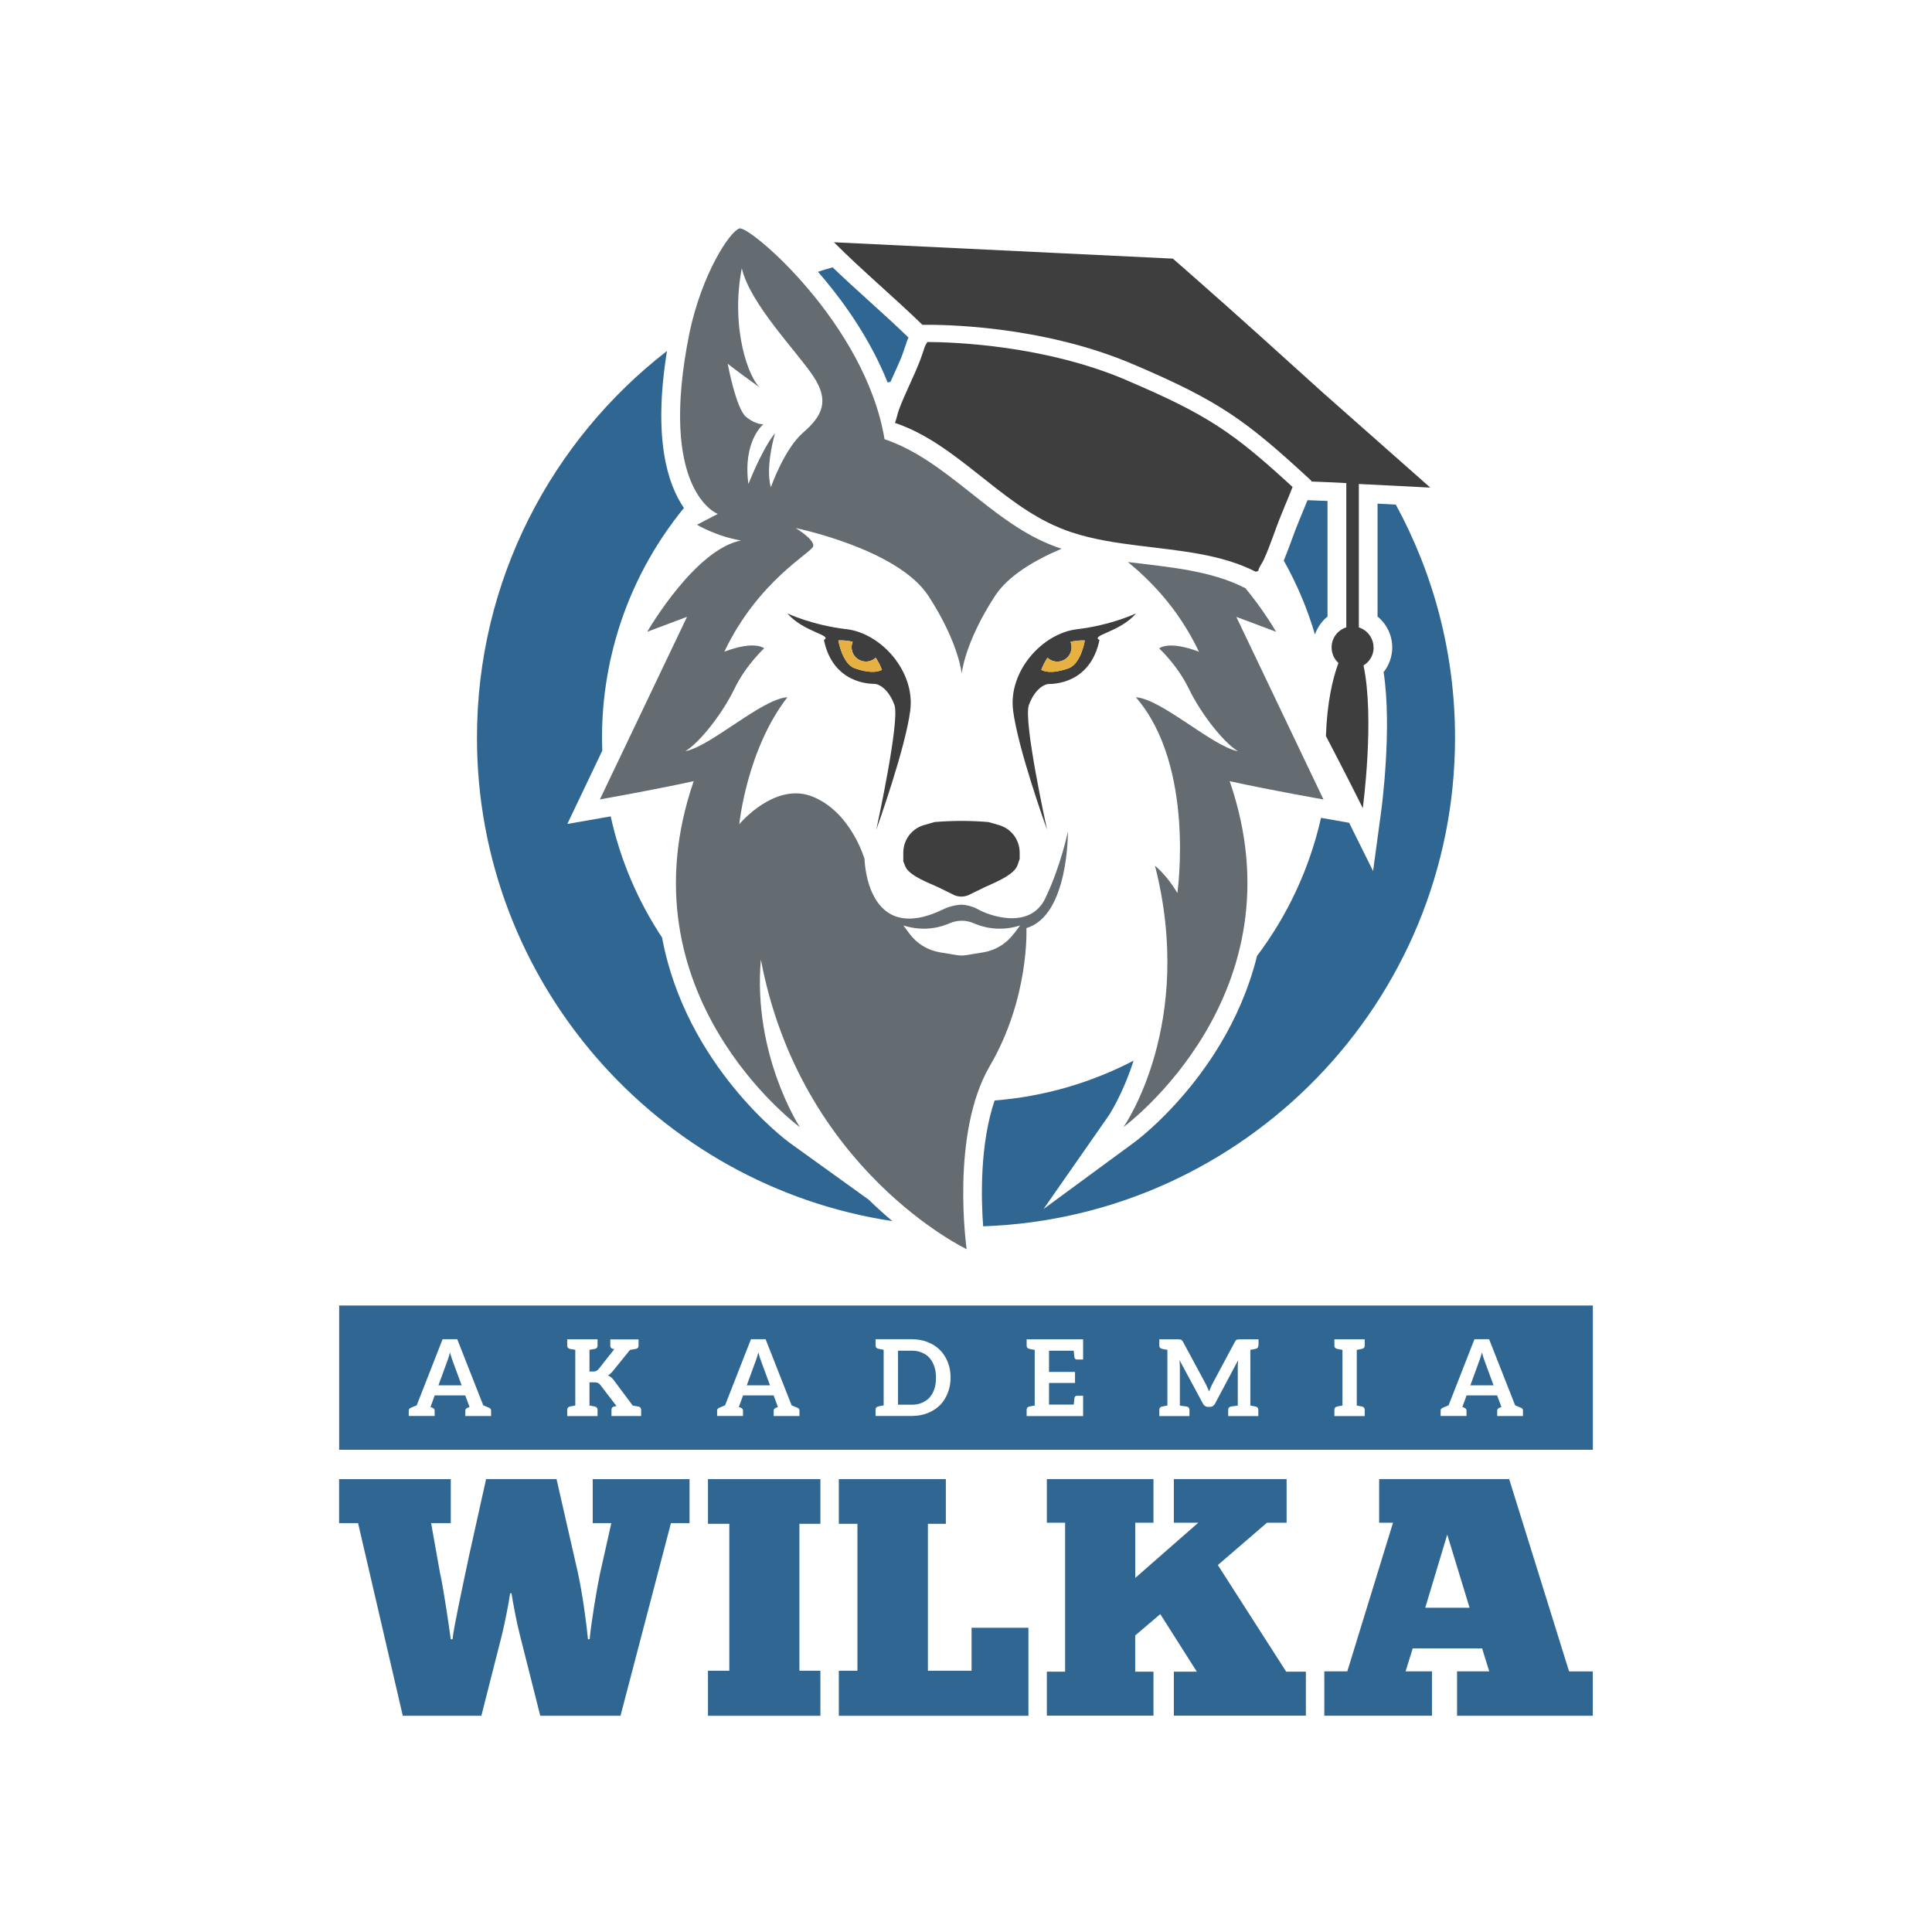 <?xml version="1.0" encoding="UTF-8"?>
<svg id="Layer_1" xmlns="http://www.w3.org/2000/svg" viewBox="0 0 346.98 346.98">
  <defs>
    <style>
      .cls-1 {
        fill: #656c71;
      }

      .cls-2 {
        fill: #3f3e3e;
      }

      .cls-3 {
        fill: #306792;
      }

      .cls-4 {
        fill: #e7b142;
      }
    </style>
  </defs>
  <g>
    <g>
      <path class="cls-3" d="M163.17,60.62c-.07.14-.14.27-.19.42l-.02.04-.02.05c-.14.39-.27.79-.4,1.18-.18.53-.35,1.03-.52,1.5-.49,1.25-1.06,2.49-1.66,3.8-.14.32-.29.63-.43.96-.18.03-.35.07-.52.12-3-7.52-7.53-13.95-11.35-18.52-.39-.45-.77-.91-1.16-1.36.87-.29,1.75-.55,2.63-.8,2.2,2.11,4.47,4.17,6.68,6.17,2.33,2.1,4.72,4.28,6.97,6.46Z"/>
      <path class="cls-3" d="M261.32,132.48c0,47.4-37.75,86.14-84.75,87.76-.38-5.13-.59-14.79,2.06-22.6,8.94-.7,17.38-3.21,24.96-7.15-2.05,6.35-4.53,9.96-4.56,10l-11.61,16.64,16.35-12.01c.35-.26,8.83-6.56,15.53-17.85,2.49-4.19,4.93-9.44,6.46-15.59,5.46-7.25,9.43-15.66,11.49-24.8l5.05.89,4.3,8.67,1.47-10.86c.08-.63,1.97-14.81.42-24.87.99-1.24,1.55-2.8,1.55-4.42,0-2.21-1-4.23-2.64-5.56v-20.28l3.28.17c6.78,12.45,10.64,26.72,10.64,41.86Z"/>
      <path class="cls-3" d="M160.27,219.31c-42.18-6.39-74.61-42.89-74.61-86.83,0-28.22,13.38-53.37,34.13-69.45-2.55,15.73.12,23.96,3.04,28.2-.2.24-.39.49-.59.73-.79.99-1.54,2-2.27,3.04-4.79,6.81-8.31,14.58-10.21,22.95-.13.54-.25,1.08-.35,1.63-.85,4.17-1.29,8.49-1.29,12.9,0,.78.02,1.56.05,2.33l-3.48,7.3-2.8,5.87,6.41-1.12s.52-.08,1.38-.24c1.73,7.89,4.91,15.24,9.23,21.77,4.29,23.12,22.52,36.57,22.78,36.76l14.31,10.3c1.47,1.43,2.91,2.71,4.28,3.87Z"/>
      <path class="cls-3" d="M238.42,89.96v20.77c-1.04.84-1.82,1.96-2.26,3.22-1.37-4.66-3.26-9.11-5.6-13.27.51-1.22.96-2.45,1.4-3.65.46-1.26.9-2.45,1.38-3.59.18-.41.34-.82.51-1.24.22-.53.42-1.03.62-1.51.08-.17.2-.49.35-.86,1.19.04,2.4.08,3.6.14Z"/>
    </g>
    <path class="cls-1" d="M220.84,140.27c13.18,38.2-18.66,61.84-19.07,62.15.22-.31,12.9-18.58,5.66-46.94,0,0,2.23,1.79,4.02,4.92,0,0,3.28-22.8-7.45-35.17,4.62.3,13.71,8.8,18.33,9.69-2.68-1.64-6.7-6.85-8.79-11.17-2.09-4.32-5.36-7.3-5.36-7.3,0,0,1.64-1.49,7.15.6-3.96-8.31-9.37-13.31-12.76-16.11,7.34.91,14.84,1.49,21.06,4.68h.03c3.2,3.86,5.39,7.61,5.52,7.85l-7.14-2.68,15.65,32.79s-9.39-1.64-16.84-3.28Z"/>
    <path class="cls-1" d="M191.78,149.36s-1.19,5.96-4.02,11.92c-2.84,5.97-10.43,2.99-12,2.09-1.57-.89-3.06-.89-3.06-.89,0,0-1.65,0-3.43.89-13.71,6.56-14-9.09-14-9.09,0,0-2.38-8.34-9.23-11.17-6.85-2.84-13.27,4.92-13.27,4.92,0,0,1.34-13.41,8.65-22.81-4.63.3-13.72,8.8-18.33,9.69,2.68-1.64,6.71-6.85,8.79-11.17,2.09-4.32,5.36-7.3,5.36-7.3,0,0-1.64-1.49-7.15.6,6.11-12.82,15.65-17.74,15.96-18.93.3-1.19-3.14-3.27-3.14-3.27,0,0,18.33,3.73,23.85,12.21,5.51,8.5,5.96,13.96,5.96,13.96,0,0,.44-5.46,5.96-13.96,2.41-3.71,7.27-6.51,11.98-8.5-.71-.23-1.4-.48-2.08-.76-.04-.02-.09-.03-.14-.06-10.8-4.42-18.54-15.14-29.58-18.85-3.43-20.72-24.29-38.45-26.07-37.85-1.79.6-6.71,8.19-8.94,18.63-5.82,28.62,5.06,32.64,5.06,32.64l-3.73,1.94s3.43,2.08,7.9,2.83c-8.21,1.61-16.57,15.93-16.83,16.39l7.14-2.68-15.65,32.79s9.39-1.64,16.85-3.28c-13.18,38.2,18.65,61.84,19.07,62.15-.18-.26-8.48-13.14-7.01-30.1,7.16,37.85,36.96,52.01,36.96,52.01,0,0-2.98-20.71,4.17-32.93,7.15-12.22,6.56-24.74,6.56-24.74,7.61-2.24,7.45-17.29,7.45-17.29ZM130.68,65.31s1.05.89,5.82,4.32c-1.94-1.64-5.37-10.43-3.28-21.46,1.48,6.4,9.84,14.9,12.83,19.38,2.98,4.47,1.63,7.15-1.8,10.13-3.43,2.98-5.81,9.84-5.81,9.84-1.05-3.73.75-9.69.75-9.69,0,0-1.8,1.79-4.78,9.09-1.04-7.75,2.69-10.73,2.69-10.73,0,0-1.34.14-3.13-1.34-1.79-1.49-3.28-9.54-3.28-9.54ZM182.09,167.66c-1.31,1.79-3.27,3-5.46,3.37l-3.04.5c-.59.1-1.18.1-1.77,0l-3.04-.5c-2.19-.37-4.15-1.58-5.46-3.37l-1.08-1.45.24.07c1.11.34,2.27.51,3.42.51,1.59,0,3.18-.33,4.67-.98.69-.3,1.42-.45,2.16-.45s1.46.15,2.15.45c2.55,1.12,5.42,1.28,8.08.47l.24-.07-1.08,1.45Z"/>
    <path class="cls-2" d="M183.13,153.12v1.13l-.39,1.14c-.65,1.88-4.68,3.35-5.96,3.98l-2.87,1.4c-.82.34-1.69.34-2.51,0l-2.95-1.45c-1.23-.6-5.2-1.98-5.88-3.76l-.34-.86v-1.58c0-2.28,1.51-4.29,3.69-4.93l1.91-.55c3.23-.28,6.48-.28,9.7,0l1.91.55c2.18.64,3.69,2.64,3.69,4.93Z"/>
    <path class="cls-2" d="M151.99,113c-6.16-.74-10.44-2.77-10.58-2.83,2.98,3.42,8.19,3.87,6.56,4.76,1.63,7.89,8.34,7.89,9.09,7.89s2.53.9,3.58,3.8c1,2.82-3.05,21.36-3.26,22.38.3-.84,5.23-14.62,6.1-21.41.9-7.01-5.22-13.87-11.48-14.6ZM153.48,120.01c-2.23-.83-2.91-5-2.91-5,.98-.03,1.83.07,2.57.26-.12.3-.19.63-.19.97,0,1.42,1.15,2.57,2.57,2.57.68,0,1.29-.26,1.75-.69.57.81.91,1.61,1.12,2.18-.96.52-2.67.52-4.92-.3Z"/>
    <path class="cls-4" d="M158.39,120.31c-.96.52-2.67.52-4.92-.3-2.23-.83-2.91-5-2.91-5,.98-.03,1.83.07,2.57.26-.12.3-.19.63-.19.97,0,1.42,1.15,2.57,2.57,2.57.68,0,1.29-.26,1.75-.69.57.81.91,1.61,1.12,2.18Z"/>
    <path class="cls-2" d="M204,110.18c-.13.05-4.42,2.09-10.58,2.83-6.26.74-12.37,7.6-11.47,14.6.86,6.79,5.79,20.57,6.1,21.41-.22-1.02-4.28-19.56-3.27-22.38,1.05-2.91,2.83-3.8,3.59-3.8s7.44,0,9.09-7.89c-1.64-.9,3.57-1.35,6.56-4.76ZM191.93,120.01c-2.24.82-3.96.82-4.92.3.22-.57.57-1.37,1.12-2.18.47.43,1.08.69,1.75.69,1.42,0,2.57-1.16,2.57-2.57,0-.34-.07-.67-.19-.97.74-.19,1.6-.29,2.57-.26,0,0-.67,4.17-2.91,5Z"/>
    <path class="cls-4" d="M194.84,115.01s-.67,4.17-2.91,5c-2.24.82-3.96.82-4.92.3.22-.57.57-1.37,1.12-2.18.47.43,1.08.69,1.75.69,1.42,0,2.57-1.16,2.57-2.57,0-.34-.07-.67-.19-.97.74-.19,1.6-.29,2.57-.26Z"/>
    <path class="cls-2" d="M202.26,68.25c-14.71-6.26-31.01-6.81-35.71-6.83-.2.34-.38.65-.45.83-.33.91-.6,1.85-.97,2.76-1.13,2.89-2.63,5.72-3.69,8.6-.28.74-.41,1.6-.71,2.34,11.04,3.71,18.79,14.42,29.58,18.85.05.03.09.04.14.06.68.28,1.37.54,2.07.76,3.75,1.24,7.82,1.86,11.92,2.37,7.34.92,14.84,1.5,21.06,4.68h.03s.44-.13.44-.13c.16-.75.7-1.36,1-2.02,1.23-2.69,2.12-5.65,3.27-8.39.39-.93.75-1.89,1.16-2.81.13-.29.44-1.15.74-1.86-10.62-9.75-15.13-12.92-29.89-19.2Z"/>
    <path class="cls-2" d="M246.68,116.29c0-1.7-1.11-3.12-2.64-3.61v-25.76l12.83.65-18.86-16.67-.24-.21c-7.67-6.93-15.32-13.88-23.1-20.71-.59-.51-1.17-1.02-1.75-1.54-.76-.66-1.52-1.33-2.28-1.99l-60.87-2.94c5.08,5.09,10.75,9.83,15.9,14.83,3.38-.05,21.27.03,37.81,7.07,15.69,6.68,20.36,10.15,32.07,20.97l-.09.1c2.1.07,4.22.17,6.33.28v25.91c-1.54.49-2.64,1.91-2.64,3.61,0,1.1.47,2.09,1.23,2.79-1.03,2.79-2.04,7-2.25,13.12,3.66,6.98,6.62,12.94,6.62,12.94,0,0,2.17-16.02.13-25.62,1.09-.65,1.82-1.86,1.82-3.22Z"/>
  </g>
  <g>
    <g>
      <path class="cls-3" d="M81.28,294.4c.12-1.7,1.76-9.3,2.98-15.08l3.04-13.68h12.65l3.83,16.78c.85,3.95,1.52,8.94,1.82,11.98h.3c.24-2.74,1.28-9.06,1.82-11.61l2.07-9.24h-3.34v-7.9h17.39v7.9h-3.34l-9.06,34.6h-14.41l-3.65-14.47c-.55-2.07-1.22-5.65-1.52-7.54h-.24c-.24,1.82-1.03,5.65-1.46,7.42l-3.71,14.59h-14.11l-8.03-34.6h-3.41v-7.9h20.06v7.9h-3.53l1.58,8.88c.67,2.92,1.7,10.15,1.95,11.98h.3Z"/>
      <path class="cls-3" d="M147.34,265.64v8.03h-3.77v26.39h3.77v8.09h-20.19v-8.09h3.83v-26.39h-3.83v-8.03h20.19Z"/>
      <path class="cls-3" d="M169.87,265.64v8.03h-3.22v26.39h7.84v-7.72h10.21v15.81h-34.05v-8.09h3.34v-26.39h-3.34v-8.03h19.21Z"/>
      <path class="cls-3" d="M203.89,273.48v9.91l11.31-9.91h-4.38v-7.84h20.25v7.84h-3.53l-8.82,7.6,12.28,19.15h3.53v7.9h-23.71v-7.9h4.13l-6.57-10.34-4.5,3.83v6.51h3.28v7.9h-19.15v-7.9h3.28v-26.75h-3.28v-7.84h19.15v7.84h-3.28Z"/>
      <path class="cls-3" d="M261.68,308.14v-7.97h5.78l-1.28-4.13h-12.46l-1.28,4.13h4.74v7.97h-19.34v-7.97h4.13l8.21-26.69h-2.49v-7.84h23.35l10.76,34.54h4.26v7.97h-24.38ZM263.93,288.74l-4.01-13.13-3.95,13.13h7.97Z"/>
    </g>
    <g>
      <path class="cls-3" d="M136.47,243.81c-.1-.27-.17-.59-.27-.91-.1.32-.19.63-.27.91-.08.29-.17.51-.25.72l-1.56,4.27h4.17l-1.58-4.29c-.08-.21-.15-.44-.25-.71Z"/>
      <path class="cls-3" d="M81.09,243.81c-.1-.27-.17-.59-.27-.91-.1.32-.19.63-.27.91-.08.29-.17.51-.25.72l-1.56,4.27h4.17l-1.58-4.29c-.08-.21-.15-.44-.25-.71Z"/>
      <path class="cls-3" d="M166.94,243.87c-.38-.42-.84-.72-1.37-.95-.53-.23-1.14-.34-1.81-.34h-2.48v9.7h2.48c.67,0,1.28-.11,1.81-.34.53-.23.99-.53,1.37-.95.38-.42.65-.91.86-1.52.21-.61.3-1.28.3-2.04s-.1-1.41-.3-2.02c-.21-.59-.48-1.11-.86-1.52Z"/>
      <path class="cls-3" d="M60.91,234.47v25.9h225.16v-25.9H60.91ZM88.22,254.31h-4.65v-.97c0-.23.13-.38.38-.5.04-.02.17-.06.38-.15l-.08-.21-.69-1.87h-5.49l-.71,1.96-.06.11c.21.1.34.13.38.15.25.11.38.27.38.5v.97h-4.65v-.97c0-.23.13-.38.38-.5.1-.04.46-.19,1.05-.44l4.65-11.87h2.63l4.67,11.87c.59.25.95.4,1.05.44.25.1.36.27.36.5v.97ZM115.16,254.31h-5.34v-1.12c0-.32.15-.51.48-.59.02,0,.08,0,.15-.02.08-.02.17-.04.27-.06l-2.92-3.81c-.13-.17-.29-.27-.44-.34-.15-.08-.38-.11-.67-.11h-.82v4.17c.23.04.44.08.57.1.13.02.23.06.29.06s.1.02.11.02c.32.08.48.27.48.59v1.12h-5.45v-1.12c0-.32.15-.51.48-.59.02,0,.06,0,.11-.02.06-.02.15-.04.29-.06.13-.02.34-.06.57-.1v-10c-.23-.04-.44-.1-.57-.11-.13-.02-.23-.04-.29-.04s-.1-.02-.11-.02c-.32-.08-.48-.29-.48-.61v-1.11h5.45v1.11c0,.32-.15.53-.48.61-.02,0-.06.02-.11.02-.06.02-.15.02-.29.04-.13.02-.34.08-.57.11v3.89h.61c.25,0,.44-.02.59-.1.15-.08.3-.17.42-.32l2.84-3.6s-.08-.02-.13-.02-.1-.02-.11-.02c-.32-.08-.48-.27-.48-.59v-1.12h5.07v1.12c0,.32-.15.51-.48.59-.04,0-.08.02-.15.02s-.19.04-.34.06c-.15.02-.34.06-.57.1l-3.11,3.85c-.15.17-.29.32-.42.44-.13.11-.29.23-.44.3.21.08.4.19.57.32.17.13.34.32.5.53l3.39,4.55c.23.04.4.08.55.1.15.02.27.06.34.06s.11.02.15.02c.32.08.48.27.48.59v1.12ZM143.6,254.31h-4.65v-.97c0-.23.13-.38.38-.5.04-.02.17-.06.38-.15l-.08-.21-.69-1.87h-5.49l-.71,1.96-.06.11c.21.1.34.13.38.15.25.11.38.27.38.5v.97h-4.65v-.97c0-.23.13-.38.38-.5.1-.04.46-.19,1.05-.44l4.65-11.87h2.63l4.67,11.87c.59.25.95.4,1.05.44.25.1.36.27.36.5v.97ZM170.21,250.19c-.34.84-.8,1.58-1.41,2.19-.61.61-1.35,1.07-2.21,1.41-.86.34-1.79.51-2.84.51h-6.5v-1.12c0-.32.15-.51.48-.59.02,0,.06-.02.11-.02s.15-.04.29-.06c.13-.02.34-.06.57-.1v-10c-.23-.04-.44-.08-.57-.1-.13-.02-.23-.06-.29-.06s-.1-.02-.11-.02c-.32-.08-.48-.27-.48-.59v-1.12h6.5c1.05,0,1.98.17,2.84.51.86.34,1.6.8,2.21,1.41s1.07,1.33,1.41,2.17c.34.84.51,1.77.51,2.78s-.17,1.94-.51,2.78ZM194.52,241.87v2.29h-1.11c-.25,0-.38-.13-.44-.36-.02-.15-.08-.55-.13-1.22h-4.44v3.81h4.67v1.98h-4.67v3.89h4.44c.06-.67.11-1.07.13-1.22.06-.23.19-.36.44-.36h1.11v3.64h-10.14v-1.12c0-.32.15-.51.48-.59.02,0,.06-.02.11-.02s.15-.04.29-.06c.13-.02.34-.06.57-.1v-10c-.23-.04-.44-.08-.57-.1-.13-.02-.23-.06-.29-.06s-.1-.02-.11-.02c-.32-.08-.48-.27-.48-.59v-1.12h10.14v1.33ZM225.99,241.66c0,.32-.15.51-.48.59-.02,0-.06.02-.11.02s-.15.04-.29.06c-.13.02-.32.06-.55.1v10c.23.04.42.08.55.1.13.02.23.06.29.06s.1.02.11.02c.32.08.48.27.48.59v1.12h-5.41v-1.12c0-.32.15-.51.48-.59.04,0,.46-.06,1.24-.17v-7.01c0-.17.02-.34.02-.53s.02-.4.04-.61l-4.15,7.81c-.1.17-.23.32-.38.42-.15.1-.32.15-.53.15h-.34c-.21,0-.38-.06-.53-.15-.15-.1-.29-.25-.38-.42l-4.21-7.83c.02.21.02.42.04.61.02.19.02.38.02.55v7.01c.8.11,1.2.17,1.24.17.32.08.48.27.48.59v1.12h-5.41v-1.12c0-.32.15-.51.48-.59.02,0,.06,0,.11-.02.06-.02.15-.04.29-.06.13-.02.34-.06.57-.1v-10c-.23-.04-.44-.08-.57-.1-.13-.02-.23-.06-.29-.06-.06-.02-.1-.02-.11-.02-.32-.08-.48-.27-.48-.59v-1.12h3.37c.11,0,.23.02.3.02s.17.02.23.04c.08.02.11.08.17.13.06.06.11.13.17.23l4.12,7.64c.11.21.19.42.29.63.1.21.19.44.29.67.1-.23.17-.44.27-.67.1-.23.19-.44.3-.65l4.08-7.62c.06-.1.1-.17.15-.23.06-.06.11-.11.19-.13.08-.02.15-.04.23-.04s.17-.02.29-.02h3.37v1.12ZM245.1,241.66c0,.32-.15.51-.48.59-.02,0-.06.02-.11.02s-.15.04-.29.06c-.13.02-.32.06-.55.1v10c.23.04.42.08.55.1.13.02.23.06.29.06s.1.02.11.02c.32.08.48.27.48.59v1.12h-5.45v-1.12c0-.32.15-.51.48-.59.02,0,.06-.02.11-.02.06-.02.15-.04.29-.06.13-.02.34-.06.57-.1v-10c-.23-.04-.44-.08-.57-.1-.13-.02-.23-.06-.29-.06-.06-.02-.1-.02-.11-.02-.32-.08-.48-.27-.48-.59v-1.12h5.45v1.12ZM273.54,254.31h-4.65v-.97c0-.23.13-.38.38-.5.04-.02.17-.06.38-.15l-.08-.21-.69-1.87h-5.49l-.71,1.96-.06.11c.21.1.34.13.38.15.25.11.38.27.38.5v.97h-4.65v-.97c0-.23.13-.38.38-.5.1-.04.46-.19,1.05-.44l4.65-11.87h2.63l4.67,11.87c.59.25.95.4,1.05.44.25.1.36.27.36.5v.97Z"/>
      <path class="cls-3" d="M266.42,243.81c-.1-.27-.17-.59-.27-.91-.1.32-.19.63-.27.91-.08.29-.17.51-.25.72l-1.56,4.27h4.17l-1.58-4.29c-.08-.21-.15-.44-.25-.71Z"/>
    </g>
  </g>
</svg>